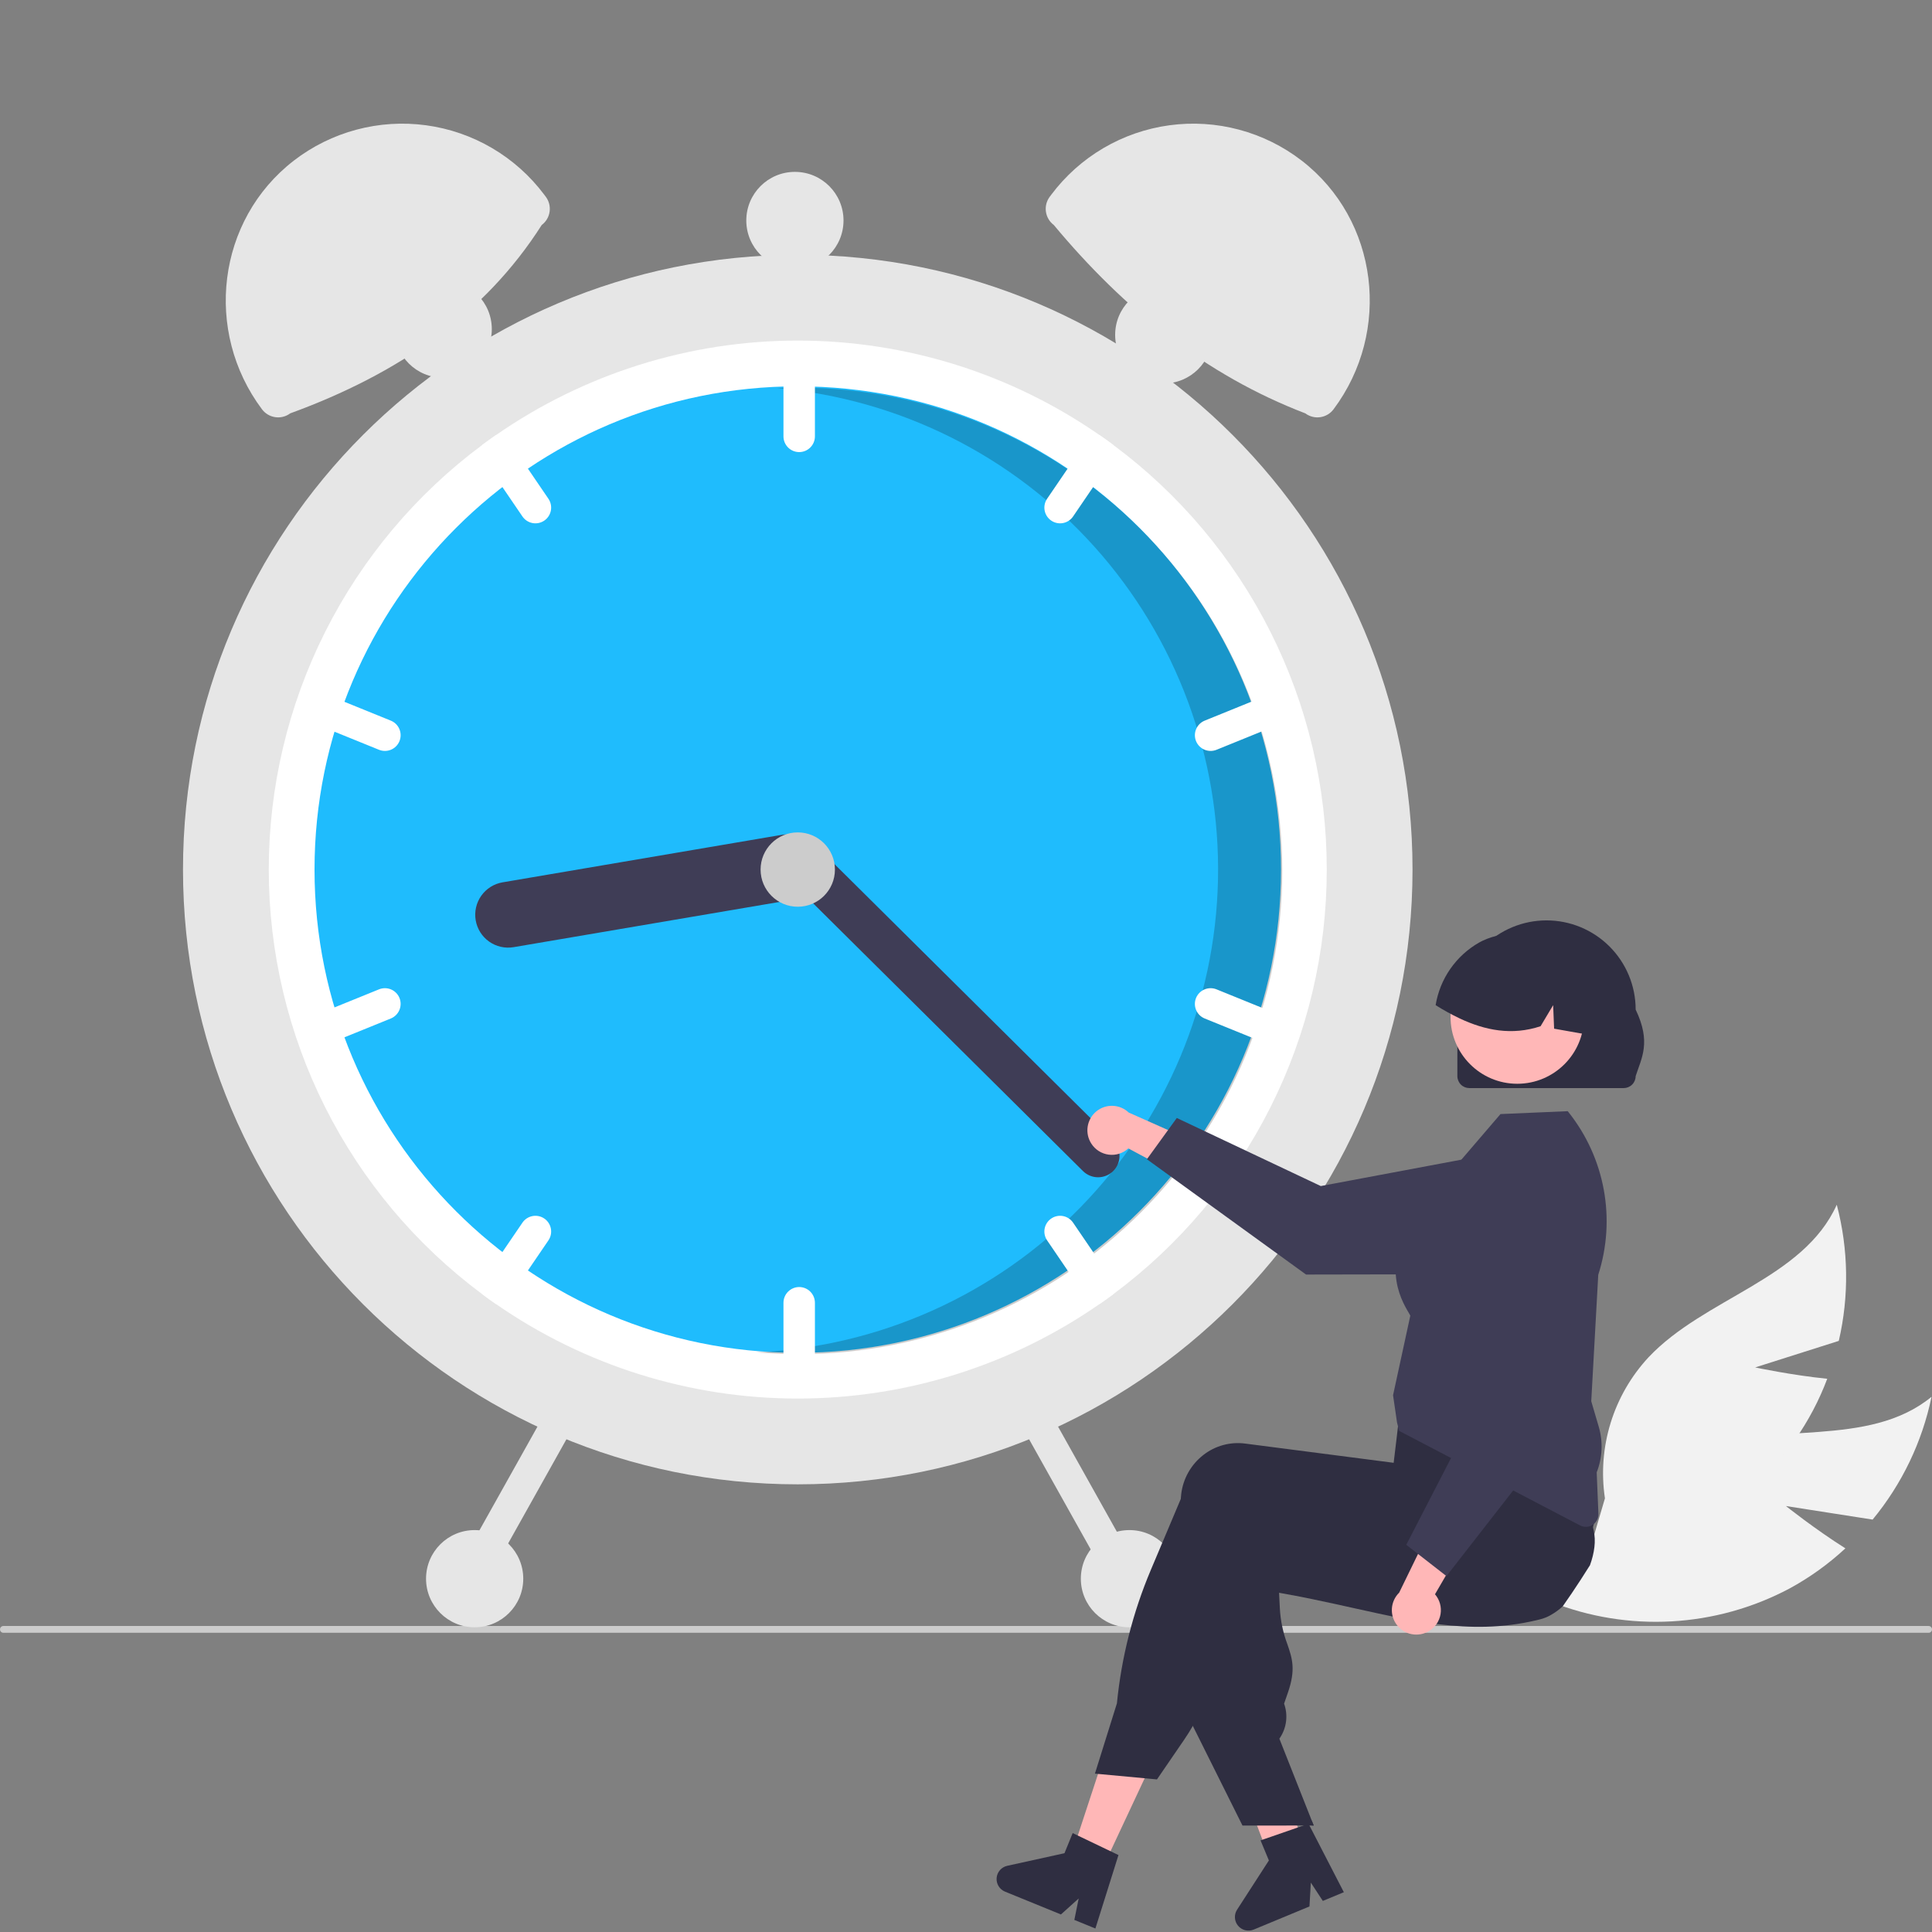 <svg width="500" height="500" viewBox="0 0 500 500" fill="none" xmlns="http://www.w3.org/2000/svg">
<rect x="0" y="0" width="500" height="500" fill="#808080" stroke="none"/>
<g clip-path="url(#clip0_20_134)">
<path d="M462.202 389.762L484.632 393.267C492.225 384.074 497.459 373.167 499.879 361.492C483.478 374.918 458.536 367.783 438.648 375.113C432.462 377.447 426.881 381.142 422.318 385.926C417.756 390.71 414.328 396.459 412.289 402.748L401.327 414.541C411.249 418.47 421.906 420.2 432.562 419.614C443.218 419.027 453.62 416.137 463.052 411.143C468.315 408.289 473.198 404.784 477.585 400.71C469.737 395.768 462.202 389.762 462.202 389.762Z" fill="#F2F2F2"/>
<path d="M454.239 353.888L475.878 347.022C478.574 335.408 478.394 323.311 475.354 311.782C466.662 331.114 441.156 335.852 426.624 351.282C422.129 356.129 418.782 361.926 416.831 368.242C414.881 374.559 414.376 381.233 415.356 387.771L410.804 403.216C421.438 402.307 431.747 399.103 441.023 393.826C450.299 388.548 458.321 381.322 464.535 372.646C467.973 367.745 470.781 362.429 472.89 356.826C463.662 355.903 454.239 353.888 454.239 353.888Z" fill="#F2F2F2"/>
<path d="M500 421.686C500 421.802 499.978 421.916 499.934 422.023C499.889 422.13 499.825 422.227 499.743 422.309C499.661 422.391 499.564 422.456 499.457 422.5C499.35 422.544 499.235 422.567 499.119 422.566H0.881C0.647 422.566 0.423 422.474 0.258 422.308C0.093 422.143 0 421.919 0 421.686C0 421.452 0.093 421.228 0.258 421.063C0.423 420.898 0.647 420.805 0.881 420.805H499.119C499.235 420.805 499.35 420.827 499.457 420.872C499.564 420.916 499.661 420.98 499.743 421.062C499.825 421.144 499.889 421.241 499.934 421.348C499.978 421.455 500 421.57 500 421.686Z" fill="#CCCCCC"/>
<path d="M206.46 384.144C294.329 384.144 365.561 312.911 365.561 225.042C365.561 137.173 294.329 65.941 206.46 65.941C118.591 65.941 47.359 137.173 47.359 225.042C47.359 312.911 118.591 384.144 206.46 384.144Z" fill="#E6E6E6"/>
<path d="M343.361 225.042C343.377 246.404 338.387 267.472 328.791 286.557C319.196 305.642 305.261 322.213 288.105 334.941C286.958 335.799 285.789 336.635 284.612 337.449C261.671 353.396 234.4 361.943 206.46 361.943C178.52 361.943 151.25 353.396 128.308 337.449C127.131 336.635 125.962 335.799 124.815 334.941C107.671 322.202 93.745 305.629 84.15 286.546C74.556 267.464 69.559 246.401 69.559 225.042C69.559 203.683 74.556 182.621 84.15 163.538C93.745 144.456 107.671 127.883 124.815 115.144C125.962 114.286 127.131 113.449 128.308 112.635C151.25 96.688 178.52 88.141 206.46 88.141C234.4 88.141 261.671 96.688 284.612 112.635C285.789 113.449 286.958 114.286 288.105 115.144C305.261 127.872 319.196 144.442 328.791 163.527C338.387 182.612 343.377 203.681 343.361 225.042Z" fill="white"/>
<path d="M206.46 350.104C275.529 350.104 331.521 294.112 331.521 225.042C331.521 155.973 275.529 99.981 206.46 99.981C137.391 99.981 81.399 155.973 81.399 225.042C81.399 294.112 137.391 350.104 206.46 350.104Z" fill="#1FBCFD"/>
<path opacity="0.2" d="M206.786 100.331C204.89 100.331 203.006 100.381 201.131 100.464C232.74 103.242 262.11 117.93 283.293 141.555C304.476 165.179 315.886 195.972 315.213 227.695C314.54 259.418 301.833 289.699 279.667 312.403C257.501 335.107 227.533 348.537 195.835 349.97C199.445 350.284 203.096 350.453 206.786 350.453C239.955 350.453 271.764 337.277 295.218 313.824C318.671 290.37 331.847 258.56 331.847 225.392C331.847 192.224 318.671 160.414 295.218 136.961C271.764 113.507 239.955 100.331 206.786 100.331Z" fill="black"/>
<path d="M206.83 91.101C205.751 91.103 204.717 91.532 203.954 92.295C203.191 93.058 202.762 94.092 202.76 95.171V112.931C202.76 114.011 203.189 115.046 203.952 115.809C204.715 116.572 205.751 117.001 206.83 117.001C207.909 117.001 208.945 116.572 209.708 115.809C210.471 115.046 210.9 114.011 210.9 112.931V95.171C210.898 94.092 210.469 93.058 209.706 92.295C208.943 91.532 207.909 91.103 206.83 91.101Z" fill="white"/>
<path d="M288.105 115.144C286.958 114.286 285.789 113.45 284.612 112.636C283.906 112.59 283.2 112.728 282.564 113.039C281.929 113.349 281.384 113.819 280.986 114.404L270.989 129.079C270.381 129.971 270.153 131.067 270.354 132.128C270.555 133.188 271.17 134.125 272.062 134.732C272.954 135.34 274.05 135.568 275.111 135.367C276.171 135.165 277.108 134.551 277.715 133.659L287.713 118.985C288.093 118.428 288.328 117.785 288.397 117.114C288.465 116.444 288.365 115.766 288.105 115.144Z" fill="white"/>
<path d="M333.527 182.055C333.326 181.561 333.029 181.11 332.654 180.73C332.279 180.35 331.832 180.048 331.34 179.84C330.848 179.632 330.32 179.524 329.786 179.521C329.252 179.517 328.723 179.619 328.228 179.82L311.77 186.503C310.771 186.91 309.975 187.697 309.556 188.691C309.137 189.684 309.129 190.804 309.535 191.803C309.941 192.803 310.727 193.6 311.721 194.02C312.715 194.44 313.834 194.449 314.834 194.043L331.292 187.361C332.29 186.952 333.086 186.164 333.505 185.17C333.924 184.175 333.932 183.055 333.527 182.055Z" fill="white"/>
<path d="M141.932 129.079L131.934 114.404C131.536 113.819 130.992 113.349 130.356 113.039C129.72 112.728 129.014 112.59 128.308 112.636C127.131 113.45 125.962 114.286 124.815 115.144C124.555 115.766 124.455 116.444 124.523 117.114C124.592 117.785 124.827 118.428 125.207 118.985L135.205 133.659C135.812 134.551 136.749 135.165 137.809 135.367C138.87 135.568 139.967 135.34 140.859 134.732C141.751 134.125 142.365 133.188 142.566 132.128C142.767 131.067 142.539 129.971 141.932 129.079Z" fill="white"/>
<path d="M101.15 186.503L84.692 179.82C83.692 179.414 82.572 179.422 81.578 179.842C80.584 180.262 79.797 181.059 79.391 182.059C78.984 183.059 78.992 184.179 79.412 185.174C79.831 186.168 80.629 186.955 81.628 187.361L98.086 194.043C99.086 194.448 100.206 194.44 101.199 194.02C102.193 193.6 102.979 192.803 103.385 191.803C103.791 190.804 103.784 189.684 103.364 188.69C102.945 187.697 102.149 186.91 101.15 186.503Z" fill="white"/>
<path d="M206.83 333.083C205.751 333.085 204.717 333.515 203.954 334.278C203.191 335.041 202.762 336.075 202.76 337.154V354.914C202.76 355.993 203.189 357.028 203.952 357.792C204.715 358.555 205.751 358.984 206.83 358.984C207.909 358.984 208.945 358.555 209.708 357.792C210.471 357.028 210.9 355.993 210.9 354.914V337.154C210.898 336.075 210.469 335.041 209.706 334.278C208.943 333.515 207.909 333.085 206.83 333.083Z" fill="white"/>
<path d="M287.713 331.1L277.715 316.426C277.414 315.984 277.03 315.606 276.583 315.313C276.136 315.02 275.636 314.818 275.111 314.718C274.586 314.619 274.046 314.623 273.523 314.732C273 314.841 272.503 315.052 272.062 315.353C271.62 315.654 271.242 316.038 270.949 316.485C270.656 316.932 270.454 317.432 270.354 317.957C270.254 318.482 270.259 319.022 270.368 319.545C270.477 320.068 270.688 320.565 270.988 321.006L280.986 335.681C281.384 336.265 281.928 336.736 282.564 337.046C283.2 337.356 283.906 337.495 284.612 337.449C285.789 336.635 286.958 335.799 288.105 334.941C288.365 334.319 288.465 333.641 288.397 332.971C288.328 332.3 288.093 331.657 287.713 331.1Z" fill="white"/>
<path d="M331.292 262.723L314.834 256.041C313.834 255.635 312.714 255.643 311.72 256.063C310.726 256.483 309.939 257.28 309.533 258.28C309.126 259.28 309.134 260.4 309.554 261.394C309.973 262.389 310.771 263.175 311.77 263.582L328.228 270.264C329.228 270.669 330.348 270.661 331.341 270.241C332.335 269.821 333.121 269.023 333.527 268.024C333.933 267.025 333.925 265.905 333.506 264.911C333.087 263.917 332.291 263.13 331.292 262.723Z" fill="white"/>
<path d="M140.858 315.353C139.966 314.746 138.87 314.518 137.81 314.719C136.749 314.92 135.812 315.534 135.205 316.426L125.207 331.1C124.827 331.657 124.592 332.3 124.523 332.971C124.455 333.641 124.555 334.319 124.815 334.941C125.962 335.799 127.131 336.635 128.308 337.449C129.014 337.495 129.72 337.357 130.356 337.046C130.992 336.736 131.536 336.266 131.934 335.681L141.932 321.007C142.232 320.565 142.443 320.068 142.552 319.545C142.661 319.022 142.666 318.482 142.566 317.957C142.466 317.432 142.264 316.932 141.971 316.485C141.678 316.038 141.3 315.654 140.858 315.353Z" fill="white"/>
<path d="M103.385 258.276C103.184 257.781 102.887 257.331 102.512 256.951C102.137 256.571 101.69 256.268 101.198 256.061C100.706 255.853 100.178 255.745 99.644 255.741C99.11 255.738 98.581 255.84 98.086 256.041L81.628 262.723C80.629 263.13 79.833 263.917 79.414 264.911C78.995 265.905 78.987 267.025 79.393 268.024C79.799 269.024 80.585 269.821 81.579 270.241C82.573 270.661 83.692 270.669 84.692 270.264L101.15 263.582C102.148 263.173 102.944 262.385 103.363 261.39C103.782 260.396 103.79 259.276 103.385 258.276Z" fill="white"/>
<path d="M212.111 223.023C212.487 225.248 211.965 227.531 210.659 229.371C209.354 231.211 207.372 232.459 205.148 232.84L132.925 245.125C131.823 245.312 130.696 245.281 129.606 245.032C128.516 244.784 127.486 244.323 126.575 243.676C125.663 243.03 124.888 242.21 124.293 241.264C123.699 240.318 123.296 239.264 123.109 238.162C122.921 237.06 122.953 235.933 123.201 234.843C123.45 233.753 123.91 232.723 124.557 231.812C125.203 230.9 126.023 230.125 126.969 229.53C127.915 228.935 128.969 228.533 130.071 228.346L202.294 216.06C204.519 215.685 206.802 216.207 208.642 217.512C210.483 218.817 211.73 220.799 212.111 223.023Z" fill="#3F3D56"/>
<path d="M288.124 303.04C287.086 304.084 285.677 304.673 284.206 304.679C282.734 304.684 281.321 304.106 280.275 303.071L202.528 225.934C201.484 224.897 200.895 223.488 200.89 222.017C200.885 220.546 201.464 219.133 202.5 218.088C203.537 217.044 204.945 216.454 206.416 216.447C207.887 216.441 209.3 217.019 210.346 218.054L288.093 295.191C289.136 296.229 289.726 297.638 289.731 299.109C289.737 300.581 289.159 301.994 288.124 303.04Z" fill="#3F3D56"/>
<path d="M206.46 234.663C211.773 234.663 216.08 230.355 216.08 225.042C216.08 219.729 211.773 215.422 206.46 215.422C201.147 215.422 196.84 219.729 196.84 225.042C196.84 230.355 201.147 234.663 206.46 234.663Z" fill="#CCCCCC"/>
<path d="M140.197 58.229C125.43 81.445 102.9 96.852 75.114 106.974C74.564 107.385 73.94 107.684 73.275 107.854C72.611 108.024 71.919 108.061 71.24 107.963C70.561 107.866 69.908 107.636 69.318 107.286C68.728 106.936 68.212 106.473 67.801 105.924C52.708 85.772 56.116 56.97 76.036 41.572C80.852 37.855 86.358 35.133 92.235 33.562C98.111 31.991 104.242 31.603 110.27 32.42C116.298 33.238 122.103 35.245 127.349 38.324C132.595 41.404 137.177 45.495 140.829 50.359L141.247 50.917C141.658 51.466 141.957 52.09 142.127 52.755C142.297 53.42 142.334 54.111 142.236 54.79C142.139 55.469 141.909 56.123 141.559 56.713C141.209 57.303 140.746 57.818 140.197 58.229Z" fill="#E6E6E6"/>
<path d="M272.091 50.359C275.743 45.495 280.325 41.404 285.571 38.324C290.817 35.244 296.623 33.238 302.65 32.42C308.678 31.603 314.809 31.991 320.685 33.562C326.562 35.133 332.068 37.855 336.884 41.572C356.804 56.97 360.212 85.772 345.119 105.924C344.708 106.473 344.192 106.936 343.602 107.286C343.012 107.636 342.359 107.866 341.68 107.963C341.001 108.061 340.31 108.024 339.645 107.854C338.98 107.684 338.356 107.385 337.807 106.974C312.012 97.098 290.859 80.008 272.723 58.229C271.614 57.399 270.881 56.162 270.684 54.79C270.487 53.419 270.843 52.026 271.673 50.917L272.091 50.359Z" fill="#E6E6E6"/>
<path d="M265.618 362.882C264.678 363.41 263.985 364.29 263.692 365.328C263.399 366.367 263.529 367.479 264.054 368.421L287.543 410.396C288.071 411.338 288.95 412.032 289.989 412.325C291.028 412.618 292.14 412.487 293.082 411.96C294.024 411.433 294.718 410.553 295.011 409.514C295.305 408.476 295.174 407.363 294.647 406.421L271.158 364.446C270.629 363.506 269.75 362.813 268.711 362.52C267.673 362.226 266.561 362.357 265.618 362.882Z" fill="#E6E6E6"/>
<path d="M141.762 364.446L118.273 406.421C117.746 407.363 117.615 408.476 117.909 409.514C118.202 410.553 118.896 411.433 119.838 411.96C120.78 412.487 121.892 412.618 122.931 412.325C123.97 412.032 124.849 411.338 125.377 410.396L148.866 368.421C149.127 367.955 149.294 367.441 149.356 366.911C149.419 366.38 149.377 365.842 149.231 365.327C149.086 364.813 148.841 364.332 148.51 363.912C148.179 363.493 147.769 363.142 147.302 362.881C146.836 362.62 146.322 362.453 145.791 362.391C145.26 362.328 144.722 362.371 144.208 362.516C143.694 362.661 143.213 362.907 142.793 363.238C142.374 363.569 142.023 363.98 141.762 364.446Z" fill="#E6E6E6"/>
<path d="M292.301 421.144C299.249 421.144 304.881 415.512 304.881 408.564C304.881 401.616 299.249 395.984 292.301 395.984C285.353 395.984 279.721 401.616 279.721 408.564C279.721 415.512 285.353 421.144 292.301 421.144Z" fill="#E6E6E6"/>
<path d="M301.181 99.241C308.129 99.241 313.761 93.609 313.761 86.661C313.761 79.713 308.129 74.081 301.181 74.081C294.233 74.081 288.601 79.713 288.601 86.661C288.601 93.609 294.233 99.241 301.181 99.241Z" fill="#E6E6E6"/>
<path d="M205.72 69.641C212.668 69.641 218.3 64.009 218.3 57.061C218.3 50.113 212.668 44.481 205.72 44.481C198.772 44.481 193.14 50.113 193.14 57.061C193.14 64.009 198.772 69.641 205.72 69.641Z" fill="#E6E6E6"/>
<path d="M114.699 97.761C121.647 97.761 127.279 92.129 127.279 85.181C127.279 78.233 121.647 72.601 114.699 72.601C107.751 72.601 102.119 78.233 102.119 85.181C102.119 92.129 107.751 97.761 114.699 97.761Z" fill="#E6E6E6"/>
<path d="M122.839 421.144C129.787 421.144 135.419 415.512 135.419 408.564C135.419 401.616 129.787 395.984 122.839 395.984C115.892 395.984 110.259 401.616 110.259 408.564C110.259 415.512 115.892 421.144 122.839 421.144Z" fill="#E6E6E6"/>
<path d="M282.433 295.965C282.929 296.742 283.589 297.4 284.367 297.894C285.145 298.387 286.021 298.705 286.935 298.823C287.849 298.941 288.777 298.858 289.655 298.578C290.533 298.299 291.339 297.831 292.016 297.206L311.756 307.783L310.698 296.194L292.114 287.926C290.99 286.858 289.512 286.239 287.962 286.188C286.412 286.136 284.896 286.655 283.703 287.645C282.51 288.636 281.721 290.031 281.487 291.564C281.253 293.097 281.589 294.663 282.433 295.965Z" fill="#FFB7B7"/>
<path d="M296.816 300.01L304.552 289.332L341.818 306.949L388.192 298.248C390.484 297.818 392.843 297.898 395.101 298.482C397.359 299.066 399.461 300.14 401.257 301.628C403.053 303.115 404.5 304.98 405.494 307.09C406.488 309.199 407.006 311.502 407.011 313.834C407.014 318.047 405.346 322.088 402.373 325.073C399.4 328.057 395.364 329.74 391.151 329.752L338.007 329.851L296.816 300.01Z" fill="#3F3D56"/>
<path d="M284.902 484.439L277.075 480.696L287.826 447.982L299.377 453.507L284.902 484.439Z" fill="#FFB7B7"/>
<path d="M337.373 479.165C336.803 479.521 336.234 479.872 335.659 480.223C334.515 480.924 333.36 481.614 332.204 482.292C331.624 482.632 331.037 482.971 330.457 483.304V483.321L330.422 483.327L330.411 483.333L329.525 483.551L328.255 480.194L327.668 478.648L326.841 476.457L325.323 472.45L317.332 451.352L329.755 448.288L330.221 450.191H330.227L330.457 451.133L334.797 468.737L335.682 472.335L335.711 472.445L336.246 474.595L336.706 476.457L337.217 478.539L337.373 479.165Z" fill="#FFB7B7"/>
<path d="M411.483 405.072C410.695 406.337 409.89 407.596 409.08 408.844C407.574 411.166 406.027 413.454 404.44 415.708C404.44 415.713 404.435 415.713 404.429 415.719C403.503 416.577 402.481 417.323 401.382 417.944C401.336 417.979 401.284 418.002 401.238 418.03C400.429 418.478 399.568 418.823 398.674 419.059C398.352 419.14 398.025 419.22 397.703 419.301C396.541 419.577 395.392 419.812 394.248 420.019C392.213 420.382 390.2 420.64 388.2 420.801C388.039 420.819 387.878 420.83 387.717 420.841C379.49 421.445 371.482 420.474 363.123 418.881C358.995 418.099 354.781 417.162 350.418 416.191C348.992 415.869 347.561 415.552 346.112 415.236C346.003 415.213 345.888 415.185 345.773 415.162C343.703 414.707 341.599 414.259 339.443 413.816C336.73 413.259 333.93 412.718 331.021 412.207L331.228 416.306C331.4 419.459 332.056 422.567 333.171 425.521C334.413 429.154 335.396 432.029 333.321 438.013L332.32 440.911C332.839 442.35 333.017 443.889 332.84 445.408C332.664 446.927 332.138 448.385 331.303 449.667L331.102 449.971L339.443 471.075L339.984 472.444H335.712L330.458 472.449H321.553L308.704 446.671L308.089 445.441V445.378L309.417 395.839C309.434 395.403 309.469 394.96 309.526 394.523C309.76 392.537 310.388 390.617 311.372 388.876C312.356 387.135 313.677 385.607 315.258 384.382C316.772 383.198 318.508 382.327 320.362 381.82C322.216 381.313 324.153 381.179 326.06 381.427L330.458 381.996L339.443 383.157L345.773 383.98L345.899 383.997L364.566 386.411L365.906 380.95L366.153 380.858L374.012 377.978L401.192 368.015L401.261 367.992L403.049 367.336L403.262 367.681C403.325 367.785 403.388 367.888 403.446 367.992C405.213 371.16 406.652 374.5 407.74 377.96C409.571 383.613 411.077 389.366 412.253 395.19C412.305 395.443 412.351 395.673 412.391 395.88L412.408 395.943C412.426 396.041 412.437 396.104 412.443 396.121C413.07 398.731 412.633 401.916 411.483 405.072Z" fill="#2F2E41"/>
<path d="M412.63 386.815C412.544 386.448 412.435 386.074 412.32 385.712C411.407 382.968 410.344 380.278 409.135 377.652C407.778 374.662 406.151 371.46 404.214 367.993C403.277 366.315 402.269 364.569 401.19 362.756C400.65 361.848 400.088 360.922 399.505 359.98C399.483 359.936 399.458 359.894 399.431 359.853L399.264 359.577L372.371 363.176L362.356 364.515L361.758 369.506L361.614 370.742C361.609 370.742 361.609 370.742 361.614 370.747L361.212 374.116V374.122L360.677 378.572L360.631 378.566L345.77 376.64L330.455 374.657L322.229 373.593C320.322 373.345 318.385 373.478 316.531 373.985C314.676 374.492 312.941 375.364 311.426 376.548C309.846 377.773 308.525 379.301 307.541 381.042C306.557 382.783 305.929 384.703 305.695 386.689C305.643 387.091 305.609 387.505 305.591 387.914L297.83 406.304C293.186 417.303 290.229 428.939 289.057 440.821L283.366 459.016L284.177 459.091L296.238 460.212L299.423 460.511L306.436 450.272C307.235 449.105 307.994 447.903 308.701 446.673C309.866 444.664 310.901 442.582 311.8 440.441L326.971 404.338C328.144 404.539 329.306 404.731 330.455 404.913C335.773 405.775 340.878 406.479 345.77 407.023C361.678 408.799 375.452 408.937 387.714 407.431C391.158 407.011 394.487 406.46 397.7 405.775C398.879 405.528 400.042 405.262 401.19 404.976C401.46 404.913 401.725 404.85 401.989 404.781C404.365 404.168 406.549 402.969 408.342 401.294C410.135 399.619 411.479 397.521 412.251 395.192C413.173 392.493 413.304 389.587 412.63 386.815Z" fill="#2F2E41"/>
<path d="M287.402 479.097L278.934 475.039L277.606 474.4L275.484 479.609L260.675 482.869C259.943 483.029 259.281 483.42 258.787 483.983C258.292 484.546 257.991 485.253 257.926 486C257.862 486.747 258.039 487.495 258.43 488.134C258.821 488.774 259.406 489.271 260.1 489.555L274.57 495.459L279.164 491.325L278.037 496.873L283.487 499.098L289.46 480.086L287.402 479.097Z" fill="#2F2E41"/>
<path d="M339.443 471.075L339.984 472.443H339.443V471.075Z" fill="#2F2E41"/>
<path d="M336.494 472.736L327.621 475.81L326.228 476.291L328.386 481.485L320.156 494.221C319.749 494.85 319.553 495.593 319.599 496.342C319.644 497.09 319.927 497.804 320.407 498.38C320.886 498.956 321.538 499.363 322.266 499.542C322.994 499.722 323.76 499.663 324.452 499.376L338.889 493.39L339.244 487.221L342.347 491.956L347.785 489.702L338.652 471.99L336.494 472.736Z" fill="#2F2E41"/>
<path d="M410.417 395.145C409.891 395.144 409.372 395.015 408.906 394.77L362.082 370.303L361.541 368.088L360.521 361.079L360.536 361.013L364.989 340.483C364.907 340.307 364.736 340.018 364.544 339.691C362.556 336.323 356.506 326.071 368.052 311.955L388.325 288.32L405.725 287.571L405.923 287.821C410.575 293.661 413.713 300.559 415.057 307.904C416.401 315.248 415.909 322.811 413.626 329.919L411.815 362.64L413.758 369.248C414.894 373.131 414.706 377.282 413.224 381.047L413.669 391.747C413.687 392.185 413.616 392.623 413.46 393.033C413.305 393.444 413.068 393.819 412.765 394.136C412.461 394.453 412.097 394.706 411.694 394.879C411.29 395.052 410.856 395.143 410.417 395.145Z" fill="#3F3D56"/>
<path d="M369.801 422.129C370.595 421.661 371.275 421.024 371.796 420.264C372.316 419.504 372.664 418.639 372.814 417.73C372.964 416.821 372.913 415.89 372.664 415.003C372.416 414.116 371.975 413.294 371.375 412.595L382.632 393.235L371.013 393.89L362.104 412.174C360.997 413.261 360.328 414.716 360.222 416.263C360.116 417.811 360.582 419.344 361.531 420.571C362.48 421.798 363.846 422.634 365.37 422.922C366.894 423.209 368.471 422.927 369.801 422.129Z" fill="#FFB7B7"/>
<path d="M374.344 407.896L363.941 399.794L382.844 363.162L375.761 316.514C375.411 314.208 375.573 311.853 376.235 309.617C376.897 307.381 378.044 305.318 379.593 303.575C381.142 301.831 383.057 300.45 385.199 299.53C387.342 298.609 389.662 298.172 391.993 298.249C396.203 298.392 400.184 300.2 403.063 303.275C405.942 306.35 407.483 310.442 407.349 314.652L405.599 367.768L374.344 407.896Z" fill="#3F3D56"/>
<path d="M377.164 278.499V261.282C377.161 255.163 379.587 249.293 383.911 244.964C388.235 240.634 394.102 238.2 400.221 238.196C406.34 238.192 412.209 240.619 416.539 244.943C420.868 249.267 423.303 255.133 423.307 261.252V261.282C427.373 269.755 424.829 273.784 423.307 278.499C423.305 279.321 422.979 280.108 422.398 280.688C421.817 281.269 421.03 281.596 420.209 281.597H380.264C379.442 281.596 378.655 281.27 378.074 280.689C377.493 280.108 377.166 279.321 377.164 278.499Z" fill="#2F2E41"/>
<path d="M392.671 280.478C402.209 280.478 409.941 272.746 409.941 263.209C409.941 253.671 402.209 245.939 392.671 245.939C383.133 245.939 375.401 253.671 375.401 263.209C375.401 272.746 383.133 280.478 392.671 280.478Z" fill="#FFB7B7"/>
<path d="M410.744 267.736C410.588 267.711 410.431 267.678 410.275 267.653C407.581 267.176 404.887 266.706 402.202 266.22L401.955 260.132L398.701 265.586C391.278 268.049 384.334 266.657 377.801 263.584C375.646 262.561 373.555 261.408 371.54 260.132C372.089 256.765 373.383 253.563 375.329 250.761C377.275 247.959 379.822 245.627 382.785 243.936C383.032 243.796 383.271 243.673 383.518 243.549L383.521 243.549L383.524 243.547L383.526 243.544L383.526 243.541C383.946 243.343 384.375 243.154 384.803 242.981C388.157 241.67 391.814 241.338 395.349 242.024C398.883 242.709 402.151 244.383 404.772 246.853C410.044 251.886 412.417 260.198 410.744 267.736Z" fill="#2F2E41"/>
</g>
<defs>
<clipPath id="clip0_20_134">
<rect width="500" height="467.645" fill="white" transform="translate(0 32)"/>
</clipPath>
</defs>
</svg>
